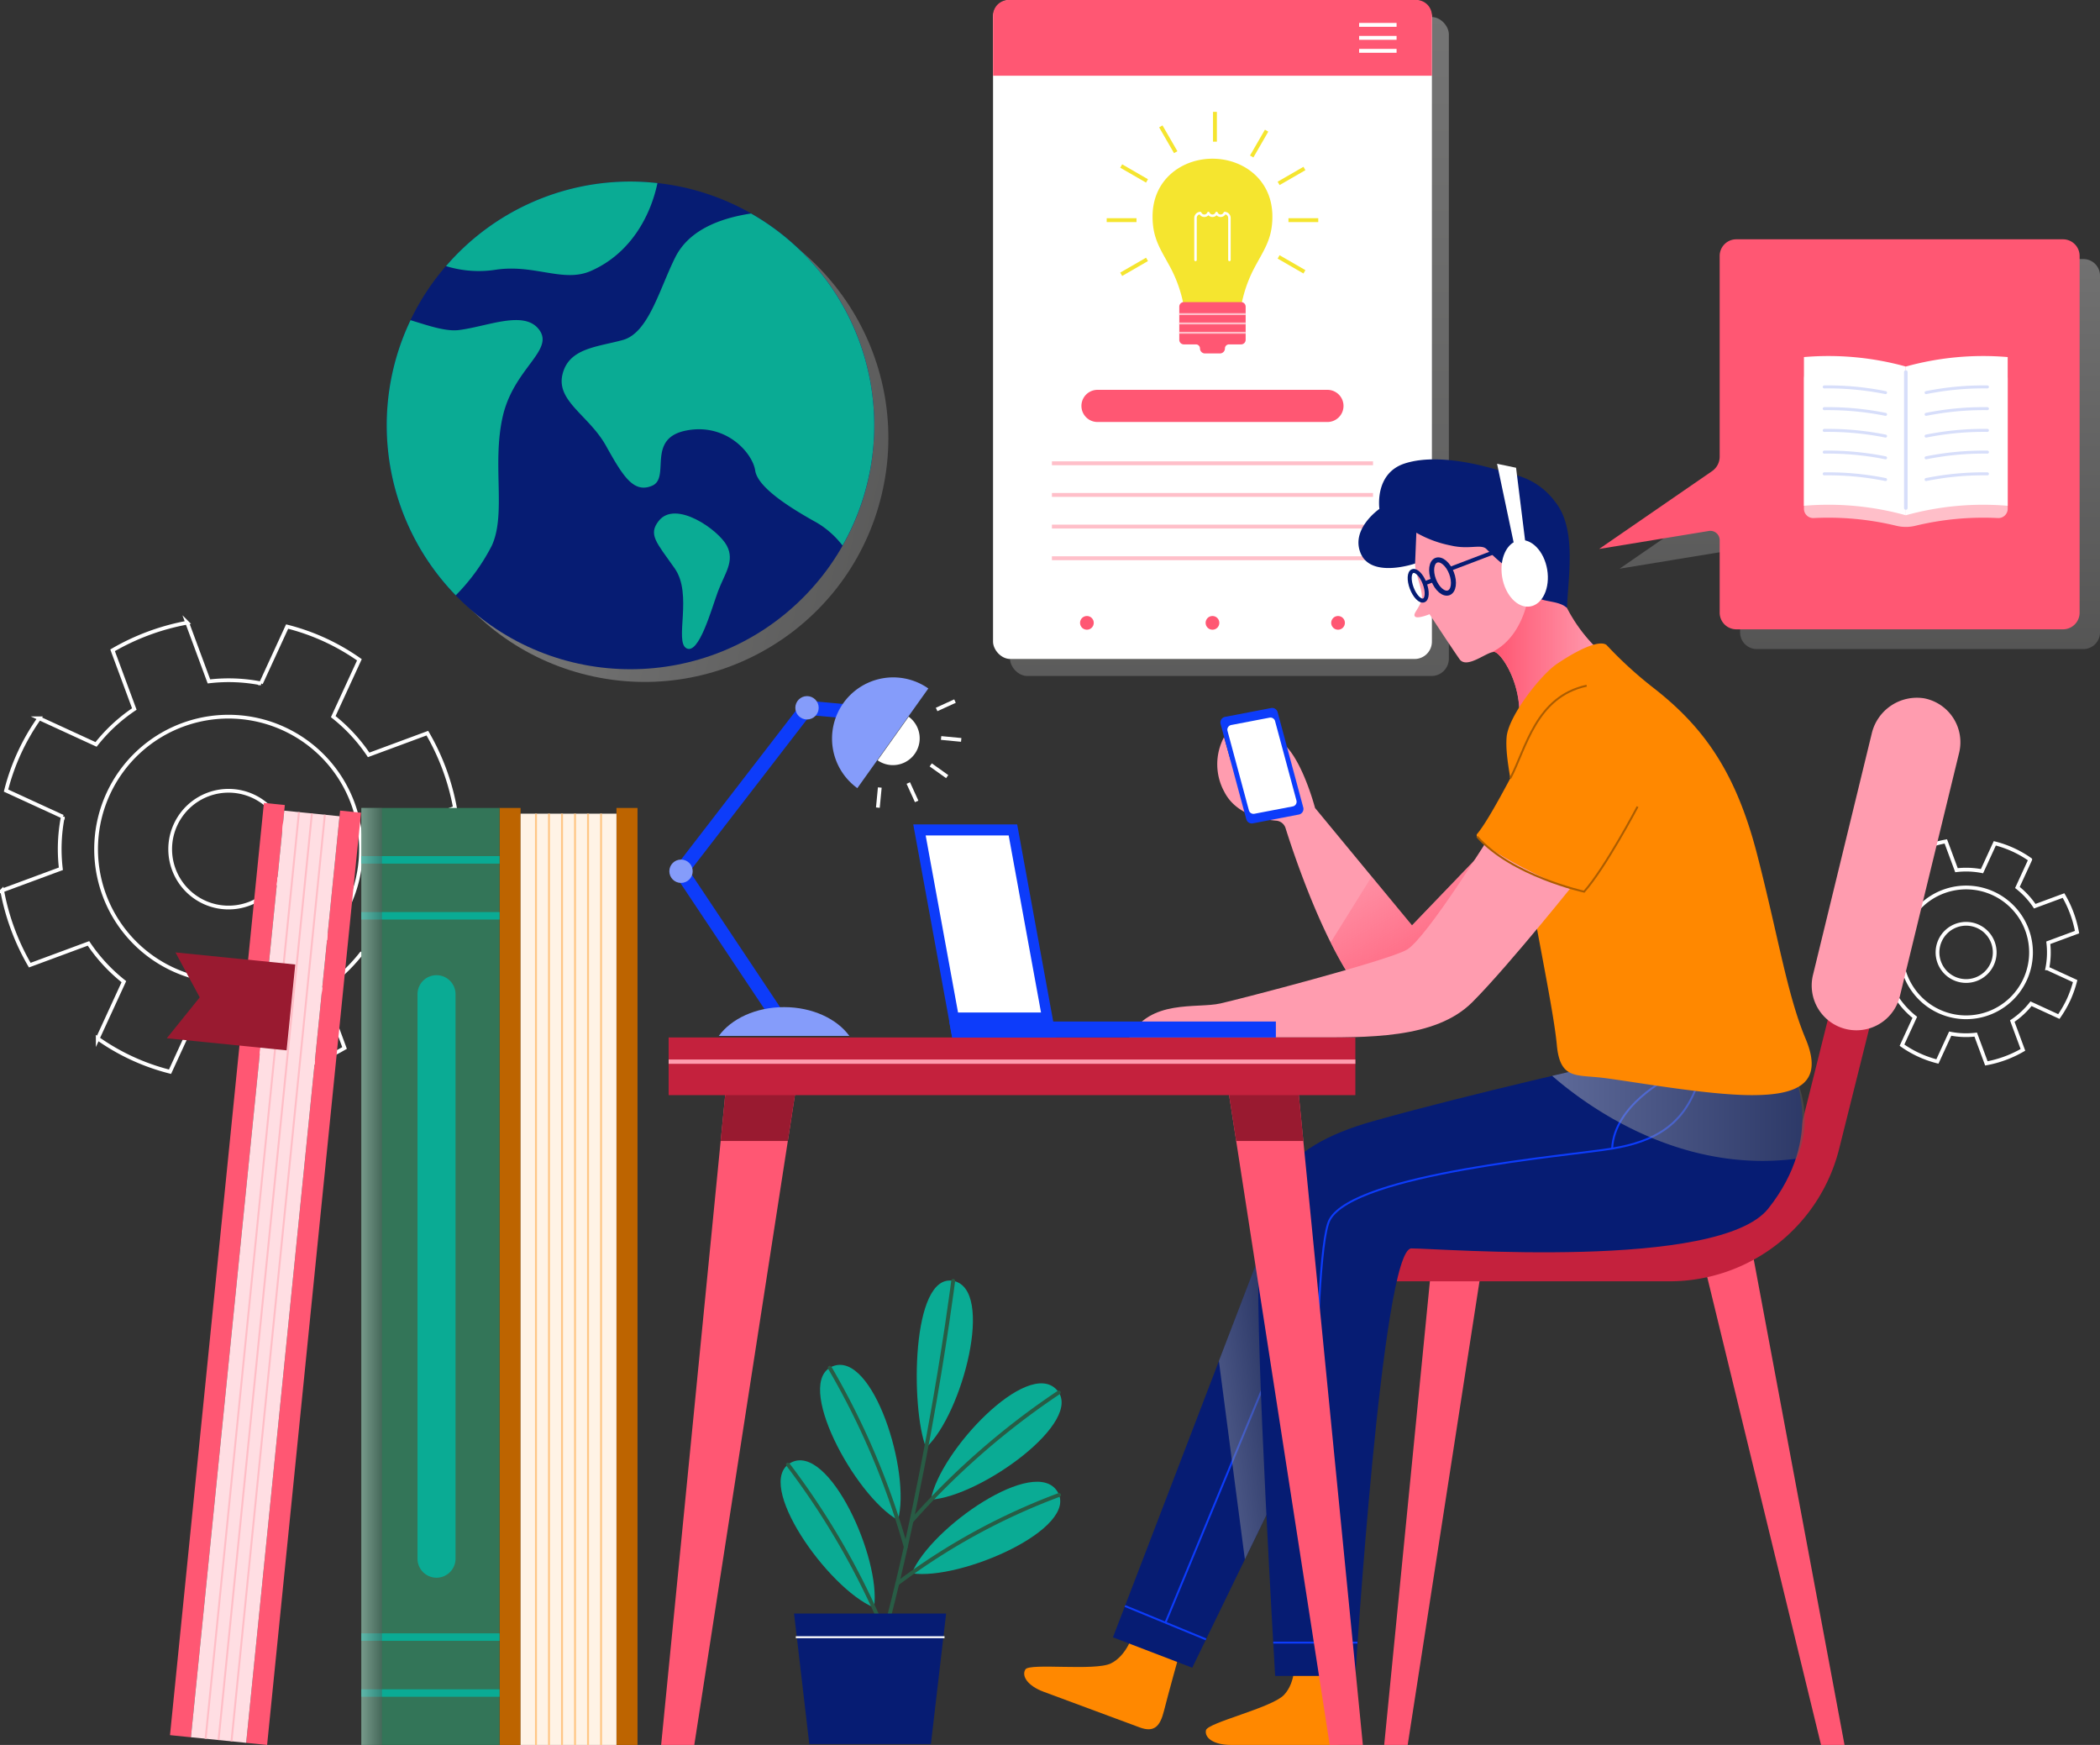 <svg xmlns="http://www.w3.org/2000/svg" xmlns:xlink="http://www.w3.org/1999/xlink" width="270.542" height="224.758" viewBox="0 0 270.542 224.758">
  <rect x="0" y="0" width="270.542" height="224.758" fill="#333333" stroke="none"/>
  <defs>
    <linearGradient id="linear-gradient" x1="0.5" y1="-0.204" x2="0.5" y2="1.542" gradientUnits="objectBoundingBox">
      <stop offset="0" stop-color="#c5c5c5"/>
      <stop offset="1" stop-color="#5b5b5a"/>
    </linearGradient>
    <linearGradient id="linear-gradient-2" x1="0.5" y1="-0.078" x2="0.5" y2="1.908" xlink:href="#linear-gradient"/>
    <linearGradient id="linear-gradient-3" x1="-0.247" y1="0.769" x2="0.484" y2="0.446" xlink:href="#linear-gradient"/>
    <linearGradient id="linear-gradient-4" x1="0" y1="0.5" x2="1" y2="0.5" xlink:href="#linear-gradient"/>
    <linearGradient id="linear-gradient-5" x1="0.758" y1="0.846" x2="0.129" y2="-0.08" gradientUnits="objectBoundingBox">
      <stop offset="0.044" stop-color="#ff5773"/>
      <stop offset="1" stop-color="#ff5773" stop-opacity="0"/>
    </linearGradient>
    <linearGradient id="linear-gradient-6" x1="0" y1="0.5" x2="1" y2="0.5" xlink:href="#linear-gradient-5"/>
    <linearGradient id="linear-gradient-10" x1="0.5" y1="0.311" x2="0.5" y2="1.536" xlink:href="#linear-gradient"/>
  </defs>
  <g id="Group_3739" data-name="Group 3739" transform="translate(-381.649 -170.288)">
    <g id="Group_3690" data-name="Group 3690" transform="translate(620.649 278.669)">
      <path id="Path_6280" data-name="Path 6280" d="M590.574,266.141l3.707-1.372a14.607,14.607,0,0,0-1.743-4.71l-3.706,1.372a10.564,10.564,0,0,0-2.235-2.413l1.649-3.586a13.726,13.726,0,0,0-4.562-2.1l-1.649,3.586a10.62,10.62,0,0,0-3.288-.125l-1.372-3.707a14.637,14.637,0,0,0-4.71,1.743l1.372,3.707a10.563,10.563,0,0,0-2.413,2.235l-3.586-1.65a13.747,13.747,0,0,0-2.1,4.564l3.586,1.649a10.612,10.612,0,0,0-.125,3.286l-3.706,1.372a14.593,14.593,0,0,0,1.742,4.71l3.707-1.372a10.6,10.6,0,0,0,2.235,2.415l-1.65,3.586a13.709,13.709,0,0,0,4.564,2.1l1.649-3.586a10.537,10.537,0,0,0,3.286.125l1.372,3.707a14.6,14.6,0,0,0,4.71-1.743l-1.372-3.706a10.6,10.6,0,0,0,2.415-2.235l3.586,1.649a14.574,14.574,0,0,0,1.26-2.184,14.734,14.734,0,0,0,.839-2.378l-3.587-1.649A10.546,10.546,0,0,0,590.574,266.141Z" transform="translate(-565.695 -253.088)" fill="none" stroke="#fff" stroke-miterlimit="10" stroke-width="0.484"/>
      <path id="Path_6281" data-name="Path 6281" d="M581.15,266.735a3.685,3.685,0,1,1-1.809-4.887A3.685,3.685,0,0,1,581.15,266.735Z" transform="translate(-563.509 -250.902)" fill="none" stroke="#fff" stroke-miterlimit="10" stroke-width="0.484"/>
      <path id="Path_6282" data-name="Path 6282" d="M586.363,269.653a8.361,8.361,0,1,1-4.1-11.09A8.362,8.362,0,0,1,586.363,269.653Z" transform="translate(-564.473 -251.866)" fill="none" stroke="#fff" stroke-miterlimit="10" stroke-width="0.484"/>
    </g>
    <g id="Group_3691" data-name="Group 3691" transform="translate(381.924 250.495)">
      <path id="Path_6283" data-name="Path 6283" d="M426.947,257.359l7.565-2.8a29.809,29.809,0,0,0-3.557-9.611l-7.564,2.8a21.614,21.614,0,0,0-4.56-4.928L422.2,235.5a28.063,28.063,0,0,0-9.311-4.281l-3.366,7.318a21.631,21.631,0,0,0-6.707-.254l-2.8-7.564a29.8,29.8,0,0,0-9.612,3.557l2.8,7.564a21.614,21.614,0,0,0-4.928,4.56l-7.318-3.366a28.032,28.032,0,0,0-4.281,9.311l7.318,3.366a21.629,21.629,0,0,0-.254,6.707l-7.564,2.8a29.815,29.815,0,0,0,3.557,9.612l7.564-2.8a21.614,21.614,0,0,0,4.56,4.928l-3.366,7.318a28.035,28.035,0,0,0,9.311,4.281l3.366-7.318a21.588,21.588,0,0,0,6.707.253l2.8,7.565a29.8,29.8,0,0,0,9.612-3.557l-2.8-7.564a21.611,21.611,0,0,0,4.928-4.56l7.318,3.366a28.065,28.065,0,0,0,4.281-9.311l-7.318-3.366A21.592,21.592,0,0,0,426.947,257.359Z" transform="translate(-376.174 -230.721)" fill="none" stroke="#fff" stroke-miterlimit="10" stroke-width="0.484"/>
      <path id="Path_6284" data-name="Path 6284" d="M407.714,258.57a7.52,7.52,0,1,1-3.691-9.974A7.518,7.518,0,0,1,407.714,258.57Z" transform="translate(-371.712 -226.259)" fill="none" stroke="#fff" stroke-miterlimit="10" stroke-width="0.484"/>
      <path id="Path_6285" data-name="Path 6285" d="M418.351,264.524a17.063,17.063,0,1,1-8.374-22.632A17.062,17.062,0,0,1,418.351,264.524Z" transform="translate(-373.68 -228.227)" fill="none" stroke="#fff" stroke-miterlimit="10" stroke-width="0.484"/>
    </g>
    <g id="Group_3699" data-name="Group 3699" transform="translate(482.215 335.228)">
      <g id="Group_3698" data-name="Group 3698" transform="translate(0 0)">
        <path id="Path_6299" data-name="Path 6299" d="M470.912,319.516c-1.988-5.062-1.917-22.508,3.5-21.483S475.6,315.186,470.912,319.516Z" transform="translate(-452.179 -297.99)" fill="#0aab94"/>
        <path id="Path_6300" data-name="Path 6300" d="M476.054,298.024s-4.167,33.195-12.663,58.208" transform="translate(-453.821 -297.981)" fill="none" stroke="#285c45" stroke-linecap="round" stroke-linejoin="round" stroke-width="0.5"/>
        <g id="Group_3694" data-name="Group 3694" transform="translate(5.081 10.862)">
          <path id="Path_6301" data-name="Path 6301" d="M469.862,326.606c-5.6-3.155-13.517-17.854-8.369-19.823S471.577,320.464,469.862,326.606Z" transform="translate(-459.827 -306.613)" fill="#0aab94"/>
          <path id="Path_6302" data-name="Path 6302" d="M460.821,306.91A98.278,98.278,0,0,1,470.612,330" transform="translate(-459.569 -306.536)" fill="none" stroke="#285c45" stroke-linecap="round" stroke-linejoin="round" stroke-width="0.5"/>
        </g>
        <g id="Group_3695" data-name="Group 3695" transform="translate(0 23.158)">
          <path id="Path_6303" data-name="Path 6303" d="M467.826,335.339c-5.943-2.456-15.574-16.093-10.7-18.669S468.786,329.034,467.826,335.339Z" transform="translate(-455.794 -316.374)" fill="#0aab94"/>
          <path id="Path_6304" data-name="Path 6304" d="M456.544,316.81a98.279,98.279,0,0,1,12.505,21.745" transform="translate(-455.599 -316.261)" fill="none" stroke="#285c45" stroke-linecap="round" stroke-linejoin="round" stroke-width="0.5"/>
        </g>
        <g id="Group_3696" data-name="Group 3696" transform="translate(16.931 13.242)">
          <path id="Path_6305" data-name="Path 6305" d="M471.161,323.483c6.418-.388,19.964-10.146,16.195-14.168S472.306,317.208,471.161,323.483Z" transform="translate(-468.735 -308.503)" fill="#0aab94"/>
          <path id="Path_6306" data-name="Path 6306" d="M488.139,309.436a98.326,98.326,0,0,0-18.9,16.488" transform="translate(-469.235 -308.26)" fill="none" stroke="#285c45" stroke-linecap="round" stroke-linejoin="round" stroke-width="0.5"/>
        </g>
        <g id="Group_3697" data-name="Group 3697" transform="translate(15.026 25.917)">
          <path id="Path_6307" data-name="Path 6307" d="M469.208,330.361c6.36.95,21.631-5.794,18.776-10.509S471.626,324.461,469.208,330.361Z" transform="translate(-467.337 -318.565)" fill="#0aab94"/>
          <path id="Path_6308" data-name="Path 6308" d="M488.571,319.917a82.516,82.516,0,0,0-20.848,11.425" transform="translate(-467.723 -318.214)" fill="none" stroke="#285c45" stroke-linecap="round" stroke-linejoin="round" stroke-width="0.5"/>
        </g>
      </g>
      <path id="Path_6309" data-name="Path 6309" d="M474.8,348.853H459.132l-1.963-16.811H476.76Z" transform="translate(-455.437 -289.149)" fill="#061c73"/>
      <line id="Line_128" data-name="Line 128" x2="19.158" transform="translate(1.959 45.941)" fill="none" stroke="#fff" stroke-miterlimit="10" stroke-width="0.25"/>
    </g>
    <g id="Group_3701" data-name="Group 3701" transform="translate(558.044 260.135)">
      <path id="Path_6310" data-name="Path 6310" d="M523.578,296.747l-6.051,61.383h3.026l9.508-61.383Z" transform="translate(-515.596 -223.219)" fill="#ff5773"/>
      <path id="Path_6311" data-name="Path 6311" d="M556.3,294.5l12.01,64.215h-3.026L550.348,297.33Z" transform="translate(-507.075 -223.802)" fill="#ff5773"/>
      <g id="Group_3700" data-name="Group 3700" transform="translate(0 7.87)">
        <path id="Path_6312" data-name="Path 6312" d="M554.657,311.944h-35.94a2.723,2.723,0,1,1,0-5.445h35.94a17.089,17.089,0,0,0,16.6-12.965l11.711-46.847a2.723,2.723,0,1,1,5.283,1.32l-11.709,46.848A22.528,22.528,0,0,1,554.657,311.944Z" transform="translate(-515.994 -244.622)" fill="#c4213d"/>
      </g>
      <path id="Path_6313" data-name="Path 6313" d="M575.74,238.474a5.981,5.981,0,0,0-6.764,4.577l-7.553,31.024a5.762,5.762,0,0,0,5.59,7.16h0a5.763,5.763,0,0,0,5.59-4.365l7.632-31.341A5.764,5.764,0,0,0,575.74,238.474Z" transform="translate(-504.245 -238.374)" fill="#ff9caf"/>
    </g>
    <g id="Group_3707" data-name="Group 3707" transform="translate(587.666 201.111)">
      <path id="Path_6316" data-name="Path 6316" d="M601.35,193.534H559.267a2.144,2.144,0,0,0-2.144,2.144v25.856a2.261,2.261,0,0,1-.98,1.863L541.6,233.419l14.128-2.315a1.2,1.2,0,0,1,1.4,1.188v9.334a2.144,2.144,0,0,0,2.144,2.144H601.35a2.144,2.144,0,0,0,2.144-2.144V195.678A2.144,2.144,0,0,0,601.35,193.534Z" transform="translate(-538.968 -190.991)" opacity="0.46" fill="url(#linear-gradient)" style="mix-blend-mode: multiply;isolation: isolate"/>
      <path id="Path_6317" data-name="Path 6317" d="M599.264,191.515H557.181a2.144,2.144,0,0,0-2.144,2.145v25.855a2.265,2.265,0,0,1-.98,1.864L539.51,231.4l14.128-2.315a1.2,1.2,0,0,1,1.4,1.188v9.334a2.144,2.144,0,0,0,2.144,2.145h42.083a2.145,2.145,0,0,0,2.144-2.145V193.66A2.144,2.144,0,0,0,599.264,191.515Z" transform="translate(-539.51 -191.515)" fill="#ff5773"/>
      <path id="Path_6318" data-name="Path 6318" d="M573.287,206.051a37.5,37.5,0,0,0-11.723-1.222,1.188,1.188,0,0,0-1.108,1.192v16.768a1.2,1.2,0,0,0,1.273,1.189,37.358,37.358,0,0,1,10.649,1,5.188,5.188,0,0,0,2.408,0,37.359,37.359,0,0,1,10.649-1,1.2,1.2,0,0,0,1.273-1.189V206.02a1.188,1.188,0,0,0-1.108-1.192,37.5,37.5,0,0,0-11.723,1.222A1.168,1.168,0,0,1,573.287,206.051Z" transform="translate(-534.072 -188.073)" fill="#ffbfc9"/>
      <g id="Group_3706" data-name="Group 3706" transform="translate(26.383 15.032)">
        <g id="Group_3703" data-name="Group 3703">
          <path id="Path_6319" data-name="Path 6319" d="M573.582,223.963a37.39,37.39,0,0,0-13.126-1.221V203.586a37.361,37.361,0,0,1,13.126,1.221Z" transform="translate(-560.455 -203.449)" fill="#fff"/>
          <g id="Group_3702" data-name="Group 3702" transform="translate(2.615 3.98)">
            <path id="Path_6320" data-name="Path 6320" d="M562.531,206.613a37.34,37.34,0,0,1,7.9.733" transform="translate(-562.531 -206.609)" fill="none" stroke="#d7defa" stroke-linecap="round" stroke-linejoin="round" stroke-width="0.385"/>
            <path id="Path_6321" data-name="Path 6321" d="M562.531,208.835a37.338,37.338,0,0,1,7.9.734" transform="translate(-562.531 -206.032)" fill="none" stroke="#d7defa" stroke-linecap="round" stroke-linejoin="round" stroke-width="0.385"/>
            <path id="Path_6322" data-name="Path 6322" d="M562.531,211.057a37.422,37.422,0,0,1,7.9.734" transform="translate(-562.531 -205.455)" fill="none" stroke="#d7defa" stroke-linecap="round" stroke-linejoin="round" stroke-width="0.385"/>
            <path id="Path_6323" data-name="Path 6323" d="M562.531,213.279a37.422,37.422,0,0,1,7.9.734" transform="translate(-562.531 -204.878)" fill="none" stroke="#d7defa" stroke-linecap="round" stroke-linejoin="round" stroke-width="0.385"/>
            <path id="Path_6324" data-name="Path 6324" d="M562.531,215.5a37.422,37.422,0,0,1,7.9.734" transform="translate(-562.531 -204.301)" fill="none" stroke="#d7defa" stroke-linecap="round" stroke-linejoin="round" stroke-width="0.385"/>
          </g>
        </g>
        <g id="Group_3705" data-name="Group 3705" transform="translate(13.126)">
          <path id="Path_6325" data-name="Path 6325" d="M570.876,223.963A37.39,37.39,0,0,1,584,222.743V203.586a37.361,37.361,0,0,0-13.127,1.221Z" transform="translate(-570.876 -203.449)" fill="#fff"/>
          <g id="Group_3704" data-name="Group 3704" transform="translate(2.615 3.98)">
            <path id="Path_6326" data-name="Path 6326" d="M580.849,206.613a37.34,37.34,0,0,0-7.9.733" transform="translate(-572.952 -206.609)" fill="none" stroke="#d7defa" stroke-linecap="round" stroke-linejoin="round" stroke-width="0.385"/>
            <path id="Path_6327" data-name="Path 6327" d="M580.849,208.835a37.338,37.338,0,0,0-7.9.734" transform="translate(-572.952 -206.032)" fill="none" stroke="#d7defa" stroke-linecap="round" stroke-linejoin="round" stroke-width="0.385"/>
            <path id="Path_6328" data-name="Path 6328" d="M580.849,211.057a37.422,37.422,0,0,0-7.9.734" transform="translate(-572.952 -205.455)" fill="none" stroke="#d7defa" stroke-linecap="round" stroke-linejoin="round" stroke-width="0.385"/>
            <path id="Path_6329" data-name="Path 6329" d="M580.849,213.279a37.422,37.422,0,0,0-7.9.734" transform="translate(-572.952 -204.878)" fill="none" stroke="#d7defa" stroke-linecap="round" stroke-linejoin="round" stroke-width="0.385"/>
            <path id="Path_6330" data-name="Path 6330" d="M580.849,215.5a37.422,37.422,0,0,0-7.9.734" transform="translate(-572.952 -204.301)" fill="none" stroke="#d7defa" stroke-linecap="round" stroke-linejoin="round" stroke-width="0.385"/>
          </g>
        </g>
      </g>
      <line id="Line_129" data-name="Line 129" y2="17.517" transform="translate(39.509 17.095)" fill="none" stroke="#d7defa" stroke-linecap="round" stroke-linejoin="round" stroke-width="0.456"/>
    </g>
    <g id="Group_3716" data-name="Group 3716" transform="translate(509.581 170.288)">
      <rect id="Rectangle_17452" data-name="Rectangle 17452" width="56.54" height="84.881" rx="2.23" transform="translate(2.185 2.19)" opacity="0.46" fill="url(#linear-gradient-2)" style="mix-blend-mode: multiply;isolation: isolate"/>
      <rect id="Rectangle_17453" data-name="Rectangle 17453" width="56.54" height="84.881" rx="2.23" fill="#fff"/>
      <path id="Rectangle_17454" data-name="Rectangle 17454" d="M2.018,0h52.5A2.018,2.018,0,0,1,56.54,2.018V9.751a0,0,0,0,1,0,0H0a0,0,0,0,1,0,0V2.018A2.018,2.018,0,0,1,2.018,0Z" fill="#ff5773"/>
      <g id="Group_3708" data-name="Group 3708" transform="translate(47.163 3.204)">
        <line id="Line_130" data-name="Line 130" x2="4.826" fill="none" stroke="#fff" stroke-miterlimit="10" stroke-width="0.5"/>
        <line id="Line_131" data-name="Line 131" x2="4.826" transform="translate(0 1.672)" fill="none" stroke="#fff" stroke-miterlimit="10" stroke-width="0.5"/>
        <line id="Line_132" data-name="Line 132" x2="4.826" transform="translate(0 3.344)" fill="none" stroke="#fff" stroke-miterlimit="10" stroke-width="0.5"/>
      </g>
      <g id="Group_3709" data-name="Group 3709" transform="translate(11.209 79.343)">
        <circle id="Ellipse_610" data-name="Ellipse 610" cx="0.884" cy="0.884" r="0.884" fill="#ff5773"/>
        <circle id="Ellipse_611" data-name="Ellipse 611" cx="0.884" cy="0.884" r="0.884" transform="translate(16.177)" fill="#ff5773"/>
        <circle id="Ellipse_612" data-name="Ellipse 612" cx="0.884" cy="0.884" r="0.884" transform="translate(32.354)" fill="#ff5773"/>
      </g>
      <g id="Group_3714" data-name="Group 3714" transform="translate(14.642 14.409)">
        <g id="Group_3711" data-name="Group 3711" transform="translate(5.91 6.032)">
          <path id="Path_6331" data-name="Path 6331" d="M497.846,202.19h7.415a17.2,17.2,0,0,1,1.566-4.62c1.3-2.5,2.446-3.859,2.446-6.849,0-4.784-3.805-7.448-7.719-7.448s-7.719,2.664-7.719,7.448c0,2.989,1.141,4.348,2.446,6.849A17.242,17.242,0,0,1,497.846,202.19Z" transform="translate(-493.835 -183.273)" fill="#f5e52f"/>
          <path id="Path_6332" data-name="Path 6332" d="M504.535,197.938h-7.383a.585.585,0,0,0-.584.586V202.8a.585.585,0,0,0,.584.584h1.562a.522.522,0,0,1,.521.521h0a.646.646,0,0,0,.646.646h1.923a.645.645,0,0,0,.646-.646h0a.522.522,0,0,1,.521-.521h1.562a.585.585,0,0,0,.586-.584v-4.279A.585.585,0,0,0,504.535,197.938Z" transform="translate(-493.126 -179.466)" fill="#ff5773"/>
          <g id="Group_3710" data-name="Group 3710" transform="translate(3.442 20.019)">
            <line id="Line_133" data-name="Line 133" x2="8.553" fill="none" stroke="#ffbfc9" stroke-miterlimit="10" stroke-width="0.25"/>
            <line id="Line_134" data-name="Line 134" x2="8.553" transform="translate(0 1.201)" fill="none" stroke="#ffbfc9" stroke-miterlimit="10" stroke-width="0.25"/>
            <line id="Line_135" data-name="Line 135" x2="8.553" transform="translate(0 2.403)" fill="none" stroke="#ffbfc9" stroke-miterlimit="10" stroke-width="0.25"/>
          </g>
          <path id="Path_6333" data-name="Path 6333" d="M498.228,194.87V189.5a.643.643,0,0,1,.61-.671.568.568,0,0,0,1.05,0,.568.568,0,0,0,1.051,0,.568.568,0,0,0,1.05,0,.643.643,0,0,1,.608.671v5.37" transform="translate(-492.694 -181.831)" fill="none" stroke="#fff" stroke-linecap="round" stroke-linejoin="round" stroke-width="0.321"/>
        </g>
        <g id="Group_3713" data-name="Group 3713">
          <line id="Line_136" data-name="Line 136" x2="3.839" transform="translate(23.417 13.947)" fill="none" stroke="#f5e52f" stroke-miterlimit="10" stroke-width="0.5"/>
          <g id="Group_3712" data-name="Group 3712">
            <line id="Line_137" data-name="Line 137" y2="3.839" transform="translate(13.947)" fill="none" stroke="#f5e52f" stroke-miterlimit="10" stroke-width="0.5"/>
            <line id="Line_138" data-name="Line 138" x2="1.92" y2="3.325" transform="translate(6.974 1.869)" fill="none" stroke="#f5e52f" stroke-miterlimit="10" stroke-width="0.5"/>
            <line id="Line_139" data-name="Line 139" x2="3.325" y2="1.92" transform="translate(1.869 6.974)" fill="none" stroke="#f5e52f" stroke-miterlimit="10" stroke-width="0.5"/>
            <line id="Line_140" data-name="Line 140" x2="3.325" y2="1.92" transform="translate(22.149 18.682)" fill="none" stroke="#f5e52f" stroke-miterlimit="10" stroke-width="0.5"/>
            <line id="Line_141" data-name="Line 141" x2="3.839" transform="translate(0 13.947)" fill="none" stroke="#f5e52f" stroke-miterlimit="10" stroke-width="0.5"/>
            <line id="Line_142" data-name="Line 142" y1="1.92" x2="3.325" transform="translate(1.869 19.001)" fill="none" stroke="#f5e52f" stroke-miterlimit="10" stroke-width="0.5"/>
            <line id="Line_143" data-name="Line 143" y1="1.92" x2="3.325" transform="translate(22.149 7.293)" fill="none" stroke="#f5e52f" stroke-miterlimit="10" stroke-width="0.5"/>
            <line id="Line_144" data-name="Line 144" y1="3.325" x2="1.92" transform="translate(18.682 2.421)" fill="none" stroke="#f5e52f" stroke-miterlimit="10" stroke-width="0.5"/>
          </g>
        </g>
      </g>
      <path id="Path_6334" data-name="Path 6334" d="M518.252,211.052h-29.62a2.072,2.072,0,0,1-2.072-2.071h0a2.073,2.073,0,0,1,2.072-2.072h29.62a2.072,2.072,0,0,1,2.072,2.072h0A2.071,2.071,0,0,1,518.252,211.052Z" transform="translate(-475.172 -156.696)" fill="#ff5773"/>
      <g id="Group_3715" data-name="Group 3715" transform="translate(7.585 59.673)">
        <line id="Line_145" data-name="Line 145" x2="41.37" fill="none" stroke="#ffbfc9" stroke-miterlimit="10" stroke-width="0.5"/>
        <line id="Line_146" data-name="Line 146" x2="41.37" transform="translate(0 4.077)" fill="none" stroke="#ffbfc9" stroke-miterlimit="10" stroke-width="0.5"/>
        <line id="Line_147" data-name="Line 147" x2="41.37" transform="translate(0 8.153)" fill="none" stroke="#ffbfc9" stroke-miterlimit="10" stroke-width="0.5"/>
        <line id="Line_148" data-name="Line 148" x2="41.37" transform="translate(0 12.23)" fill="none" stroke="#ffbfc9" stroke-miterlimit="10" stroke-width="0.5"/>
      </g>
    </g>
    <g id="Group_3719" data-name="Group 3719" transform="translate(513.594 229.459)">
      <path id="Path_6335" data-name="Path 6335" d="M517.178,336.71s.491,5.9.718,7.943-.189,3.1-2.193,3.1H502.5c-2.193,0-3.409-.908-3.2-1.891s8.455-2.877,10.044-4.54c1.626-1.7,1.36-4.614,1.36-4.614Z" transform="translate(-475.882 -182.167)" fill="#f80"/>
      <path id="Path_6336" data-name="Path 6336" d="M500.806,336.333s-1.591,5.7-2.088,7.7-1.256,2.842-3.135,2.145l-12.375-4.591c-2.057-.762-2.881-2.036-2.342-2.885s8.928.244,11-.762c2.116-1.03,2.881-3.853,2.881-3.853Z" transform="translate(-480.705 -182.849)" fill="#f80"/>
      <path id="Path_6337" data-name="Path 6337" d="M500,349.485l17.757-36.535-7.32-21.217L489.784,345.57Z" transform="translate(-478.348 -193.844)" fill="#061c73"/>
      <line id="Line_149" data-name="Line 149" y1="33.485" x2="13.881" transform="translate(18.203 116.354)" fill="none" stroke="#0d3cfa" stroke-miterlimit="10" stroke-width="0.25"/>
      <path id="Path_6338" data-name="Path 6338" d="M503.967,335.524l10.972-22.574-7.32-21.217-7,18.246Z" transform="translate(-475.535 -193.844)" opacity="0.46" fill="url(#linear-gradient-3)" style="mix-blend-mode: multiply;isolation: isolate"/>
      <line id="Line_150" data-name="Line 150" x2="10.438" y2="4.299" transform="translate(12.984 147.69)" fill="none" stroke="#0d3cfa" stroke-miterlimit="10" stroke-width="0.25"/>
      <path id="Path_6339" data-name="Path 6339" d="M573.535,276.971s4.237,8.193-3.177,17.549c-6.354,8.017-42.207,5.143-45.989,5.143s-7.215,55.067-7.215,55.067H506.821s-2.572-43.267-2.119-52.8,2.279-15.162,14.826-18.684c12.935-3.63,30.938-7.64,30.938-7.64Z" transform="translate(-474.489 -198.03)" fill="#061c73"/>
      <path id="Path_6340" data-name="Path 6340" d="M559.783,277.771c-1.815,5.447-5.6,7.564-11.043,8.472s-33.084,3.177-36.384,9.152c-2.518,4.56-1.857,54.48-1.857,54.48" transform="translate(-472.99 -197.469)" fill="none" stroke="#0d3cfa" stroke-miterlimit="10" stroke-width="0.25"/>
      <path id="Path_6341" data-name="Path 6341" d="M548.179,277.23s-7.1,3.537-7.337,9.154" transform="translate(-465.092 -197.609)" fill="none" stroke="#0d3cfa" stroke-miterlimit="10" stroke-width="0.25"/>
      <path id="Path_6342" data-name="Path 6342" d="M542.661,275.609s-3.241.722-7.953,1.828c4.206,3.673,16.281,12.681,31.506,10.664a13.023,13.023,0,0,0-.482-11.13Z" transform="translate(-466.685 -198.03)" opacity="0.46" fill="url(#linear-gradient-4)" style="mix-blend-mode: multiply;isolation: isolate"/>
      <path id="Path_6343" data-name="Path 6343" d="M508.05,253.182a1.374,1.374,0,0,1,1.2.965c1.452,4.614,8.171,24.706,15.068,24.706,9.984,0,17.927-14.522,17.927-14.522l-8.162-6.558-8.545,8.9-12.49-15.128s-2.032-7.779-5.03-8.85c-1.588-.567-.038,1.475.529,4.312,0,0-4.726-.123-6.372-1.593l-.854-2.988a7.408,7.408,0,0,0,.048,7.059C502.878,252.43,506.381,253.054,508.05,253.182Z" transform="translate(-475.576 -206.645)" fill="#ff9caf"/>
      <path id="Path_6344" data-name="Path 6344" d="M539.239,261.168l-8.162-6.558-8.545,8.9-5.2-6.3-5.28,8.489c2.668,5.337,5.942,9.985,9.258,9.985C531.3,275.69,539.239,261.168,539.239,261.168Z" transform="translate(-472.566 -203.482)" fill="url(#linear-gradient-5)"/>
      <path id="Path_6345" data-name="Path 6345" d="M521.185,226.821c.019,1.494,1.192,3.726.812,4.822s-1.134,1.665-.812,2.005,1.872-.3,1.872-.3,2.874,4.386,3.858,5.785,3.744-1.171,4.576-.907,3.29,3.763,3.139,8.368,2.042-6.061,10.4-8.443a20.276,20.276,0,0,1-4.274-5.6c-1.173-2.761-2.609-12.993-5.673-14.551-6.524-3.319-13.275-.955-15.619,2.109S521.185,226.821,521.185,226.821Z" transform="translate(-470.832 -213.405)" fill="#ff9caf"/>
      <g id="Group_3717" data-name="Group 3717" transform="translate(49.665 11.829)">
        <path id="Path_6346" data-name="Path 6346" d="M524.94,226c.441,1.158.28,2.294-.359,2.538s-1.514-.5-1.955-1.658-.281-2.3.358-2.538S524.5,224.839,524.94,226Z" transform="translate(-519.551 -223.182)" fill="none" stroke="#061c73" stroke-miterlimit="10" stroke-width="0.647"/>
        <path id="Path_6347" data-name="Path 6347" d="M522.057,227.023c.4,1.042.348,2.027-.11,2.2s-1.15-.53-1.547-1.572-.346-2.028.111-2.2S521.662,225.982,522.057,227.023Z" transform="translate(-520.134 -222.888)" fill="none" stroke="#061c73" stroke-miterlimit="10" stroke-width="0.519"/>
        <line id="Line_151" data-name="Line 151" y1="0.438" x2="1.151" transform="translate(1.924 3.696)" fill="none" stroke="#061c73" stroke-miterlimit="10" stroke-width="0.519"/>
        <line id="Line_152" data-name="Line 152" y1="2.299" x2="6.037" transform="translate(5.146)" fill="none" stroke="#061c73" stroke-miterlimit="10" stroke-width="0.519"/>
      </g>
      <path id="Path_6348" data-name="Path 6348" d="M542.492,235.69a20.276,20.276,0,0,1-4.274-5.6,33.18,33.18,0,0,1-1.131-3.939c-1.295-.379-2.6-.5-3.051.319-1.01,1.821-.64,1.237-.64,1.237s-.47,5.958-4.882,8.091h0a.792.792,0,0,1,.438-.034c.831.265,3.29,3.763,3.139,8.368S534.133,238.072,542.492,235.69Z" transform="translate(-468.293 -210.946)" fill="url(#linear-gradient-6)"/>
      <path id="Path_6349" data-name="Path 6349" d="M536.522,235.484c2.576-1.742,5.447-3.177,6.41-2.44a51.633,51.633,0,0,0,6.183,5.631c6.411,5.035,10.5,10.821,13.219,21.373s3.858,18.04,6.24,23.714-.907,7.262-6.92,7.262-16.3-1.928-19.553-2.27-5.182.113-5.579-4.2-2.547-14.3-4.138-23.827-2.556-13.128-2.329-15.828S534.47,236.871,536.522,235.484Z" transform="translate(-467.902 -209.133)" fill="#f80"/>
      <path id="Path_6350" data-name="Path 6350" d="M531.915,256.275c1.146,6.865,2.578,13.955,3.441,19,5.682-3.426,9.1-25.277,9.1-25.277l-12.63,5.75C531.856,255.928,531.885,256.093,531.915,256.275Z" transform="translate(-467.433 -204.679)" opacity="0.46" fill="url(#linear-gradient-4)" style="mix-blend-mode: multiply;isolation: isolate"/>
      <path id="Path_6351" data-name="Path 6351" d="M538.293,252.044s-8.547,13.833-11.092,15.269-21.464,6.341-24.011,6.915c-3.06.69-9.073-.613-11.74,4.378h22.92c7.772,0,16.509.227,21.274-4.538s14.069-16.452,14.069-16.452Z" transform="translate(-477.916 -204.148)" fill="#ff9caf"/>
      <line id="Line_153" data-name="Line 153" x2="10.849" transform="translate(32.084 152.407)" fill="none" stroke="#0d3cfa" stroke-miterlimit="10" stroke-width="0.25"/>
      <path id="Path_6352" data-name="Path 6352" d="M510.882,253.166l-5.925,1.135a.734.734,0,0,1-.849-.532L500.8,241.5a.737.737,0,0,1,.572-.914l5.925-1.136a.736.736,0,0,1,.849.532l3.3,12.266A.737.737,0,0,1,510.882,253.166Z" transform="translate(-475.494 -207.42)" fill="#0d3cfa"/>
      <path id="Path_6353" data-name="Path 6353" d="M509.909,251.866l-4.94.947a.616.616,0,0,1-.709-.443l-2.754-10.227a.612.612,0,0,1,.476-.762l4.94-.947a.615.615,0,0,1,.709.443l2.754,10.227A.613.613,0,0,1,509.909,251.866Z" transform="translate(-475.31 -207.166)" fill="#fff"/>
      <path id="Path_6354" data-name="Path 6354" d="M522.354,223.466a14.529,14.529,0,0,0,4.425,1.645c2.382.567,3.915-.228,4.6.453s2.269,2.325,3.12,2.44.227-2.327,1.645-1.873,2.213,3.007.795,4.652c.794,1.93,3.517,1.135,4.822,2.383.17-4.255,1.248-10.243-1.532-13.687a9.151,9.151,0,0,0-6.013-3.632s-8.111-3.028-13.389-1.289c-3.915,1.289-3.233,5.842-3.233,5.842s-3.8,2.61-2.383,5.787,6.978,1.248,6.978,1.248Z" transform="translate(-471.831 -214.02)" fill="#061c73"/>
      <g id="Group_3718" data-name="Group 3718" transform="translate(60.921 0.566)">
        <path id="Path_6355" data-name="Path 6355" d="M535.412,226.074c.393,2.354-.586,4.479-2.187,4.748s-3.22-1.423-3.614-3.778.586-4.479,2.188-4.747S535.018,223.72,535.412,226.074Z" transform="translate(-528.952 -212.444)" fill="#fff"/>
        <path id="Path_6356" data-name="Path 6356" d="M532.856,225.742l-1.362.228-2.424-11.5,2.448.512Z" transform="translate(-529.07 -214.469)" fill="#fff"/>
      </g>
      <path id="Path_6357" data-name="Path 6357" d="M535.438,241.229c-1.828,3.395-6.438,12.778-8.4,15.061-1.022,1.192,12.2,7.886,13.785,7.432s6.525-9.87,8.283-13.955a9.573,9.573,0,0,0-2.44-11.345C543.38,235.7,537.593,237.225,535.438,241.229Z" transform="translate(-468.69 -208.042)" fill="#f80"/>
      <path id="Path_6358" data-name="Path 6358" d="M547.7,249.531s-4.142,7.858-6.884,10.95c0,0-9.315-2.034-13.785-7.088" transform="translate(-468.678 -204.801)" fill="none" stroke="#ab5c00" stroke-miterlimit="10" stroke-width="0.25"/>
      <path id="Path_6359" data-name="Path 6359" d="M530.425,249.091c2.044-3.907,3.3-10.512,9.834-11.929" transform="translate(-467.797 -208.012)" fill="none" stroke="#ab5c00" stroke-miterlimit="10" stroke-width="0.25"/>
    </g>
    <g id="Group_3722" data-name="Group 3722" transform="translate(466.823 303.919)">
      <g id="Group_3720" data-name="Group 3720" transform="translate(0 4.48)">
        <path id="Path_6360" data-name="Path 6360" d="M452.116,276.69l-8.542,86.647h4.271l13.422-86.647Z" transform="translate(-443.574 -276.69)" fill="#ff5773"/>
        <path id="Path_6361" data-name="Path 6361" d="M510.449,276.69l8.542,86.647H514.72L501.3,276.69Z" transform="translate(-428.588 -276.69)" fill="#ff5773"/>
      </g>
      <g id="Group_3721" data-name="Group 3721" transform="translate(7.669 4.48)">
        <path id="Path_6362" data-name="Path 6362" d="M449.663,285.547h8.652l1.372-8.857h-9.151Z" transform="translate(-449.663 -276.69)" fill="#991a30"/>
        <path id="Path_6363" data-name="Path 6363" d="M510.449,276.69H501.3l1.372,8.857h8.652Z" transform="translate(-436.257 -276.69)" fill="#991a30"/>
      </g>
      <rect id="Rectangle_17455" data-name="Rectangle 17455" width="88.471" height="7.43" transform="translate(0.966)" fill="#c4213d"/>
      <line id="Line_154" data-name="Line 154" x2="88.471" transform="translate(0.966 3.118)" fill="none" stroke="#ff9caf" stroke-miterlimit="10" stroke-width="0.556"/>
    </g>
    <g id="Group_3723" data-name="Group 3723" transform="translate(499.304 276.478)">
      <path id="Path_6364" data-name="Path 6364" d="M482.749,251.349H469.361l5.019,27.44h13.388Z" transform="translate(-469.361 -251.349)" fill="#0d3cfa"/>
      <path id="Path_6365" data-name="Path 6365" d="M485.491,275.278H474.8l-4.169-22.8h10.694Z" transform="translate(-469.032 -251.054)" fill="#fff"/>
      <path id="Path_6366" data-name="Path 6366" d="M515.123,273.557H473.416l-.383-2.054h42.091Z" transform="translate(-468.408 -246.116)" fill="#0d3cfa"/>
    </g>
    <g id="Group_3727" data-name="Group 3727" transform="translate(467.879 256.518)">
      <g id="Group_3724" data-name="Group 3724" transform="translate(0.388 3.989)">
        <path id="Path_6367" data-name="Path 6367" d="M457.994,280.53l-13.273-19.9,16.934-21.964,6.708.61-.165,1.808-5.714-.52-15.529,20.142L459.5,279.524Z" transform="translate(-444.721 -238.669)" fill="#0d3cfa"/>
      </g>
      <path id="Path_6368" data-name="Path 6368" d="M449.473,273.738H466.29c-1.6-2.2-4.764-3.707-8.409-3.707S451.074,271.534,449.473,273.738Z" transform="translate(-443.099 -226.538)" fill="#859cfa"/>
      <g id="Group_3726" data-name="Group 3726" transform="translate(19.805 0)">
        <path id="Path_6369" data-name="Path 6369" d="M473.47,237.748a7.882,7.882,0,0,0-9.146,12.839Z" transform="translate(-459.908 -235.299)" fill="#859cfa"/>
        <path id="Path_6370" data-name="Path 6370" d="M469.714,240.333a3.448,3.448,0,0,1-4,5.617Z" transform="translate(-458.688 -234.248)" fill="#fff"/>
        <g id="Group_3725" data-name="Group 3725">
          <path id="Path_6371" data-name="Path 6371" d="M471.028,235.5" transform="translate(-457.308 -235.502)" fill="none" stroke="#fff" stroke-miterlimit="10" stroke-width="0.484"/>
          <line id="Line_155" data-name="Line 155" x1="0.248" y2="2.59" transform="translate(7.06 15.207)" fill="none" stroke="#fff" stroke-miterlimit="10" stroke-width="0.484"/>
          <line id="Line_156" data-name="Line 156" x2="1.08" y2="2.367" transform="translate(10.979 14.629)" fill="none" stroke="#fff" stroke-miterlimit="10" stroke-width="0.484"/>
          <path id="Path_6372" data-name="Path 6372" d="M460.136,237.418" transform="translate(-460.136 -235.005)" fill="none" stroke="#fff" stroke-miterlimit="10" stroke-width="0.484"/>
          <line id="Line_157" data-name="Line 157" x2="2.119" y2="1.509" transform="translate(13.871 12.294)" fill="none" stroke="#fff" stroke-miterlimit="10" stroke-width="0.484"/>
          <line id="Line_158" data-name="Line 158" x2="2.59" y2="0.248" transform="translate(15.207 8.826)" fill="none" stroke="#fff" stroke-miterlimit="10" stroke-width="0.484"/>
          <line id="Line_159" data-name="Line 159" y1="1.08" x2="2.367" transform="translate(14.629 4.074)" fill="none" stroke="#fff" stroke-miterlimit="10" stroke-width="0.484"/>
        </g>
      </g>
      <circle id="Ellipse_613" data-name="Ellipse 613" cx="1.505" cy="1.505" r="1.505" transform="translate(16.232 3.433)" fill="#859cfa"/>
      <circle id="Ellipse_614" data-name="Ellipse 614" cx="1.505" cy="1.505" r="1.505" transform="translate(0 24.486)" fill="#859cfa"/>
    </g>
    <g id="Group_3729" data-name="Group 3729" transform="translate(446.004 274.36)">
      <rect id="Rectangle_17456" data-name="Rectangle 17456" width="2.71" height="120.685" fill="#bd6400"/>
      <rect id="Rectangle_17457" data-name="Rectangle 17457" width="2.71" height="120.685" transform="translate(15.065)" fill="#bd6400"/>
      <rect id="Rectangle_17458" data-name="Rectangle 17458" width="12.355" height="119.955" transform="translate(15.065 120.685) rotate(180)" fill="#fff3e6"/>
      <g id="Group_3728" data-name="Group 3728" transform="translate(4.695 0.73)">
        <line id="Line_160" data-name="Line 160" y2="119.955" fill="none" stroke="#ffc685" stroke-miterlimit="10" stroke-width="0.25"/>
        <line id="Line_161" data-name="Line 161" y2="119.955" transform="translate(1.677)" fill="none" stroke="#ffc685" stroke-miterlimit="10" stroke-width="0.25"/>
        <line id="Line_162" data-name="Line 162" y2="119.955" transform="translate(3.354)" fill="none" stroke="#ffc685" stroke-miterlimit="10" stroke-width="0.25"/>
        <line id="Line_163" data-name="Line 163" y2="119.955" transform="translate(5.031)" fill="none" stroke="#ffc685" stroke-miterlimit="10" stroke-width="0.25"/>
        <line id="Line_164" data-name="Line 164" y2="119.955" transform="translate(6.708)" fill="none" stroke="#ffc685" stroke-miterlimit="10" stroke-width="0.25"/>
        <line id="Line_165" data-name="Line 165" y2="119.955" transform="translate(8.385)" fill="none" stroke="#ffc685" stroke-miterlimit="10" stroke-width="0.25"/>
      </g>
    </g>
    <g id="Group_3731" data-name="Group 3731" transform="translate(403.137 273.708)">
      <rect id="Rectangle_17459" data-name="Rectangle 17459" width="2.71" height="120.685" transform="translate(12.512 0) rotate(5.754)" fill="#ff5773"/>
      <rect id="Rectangle_17460" data-name="Rectangle 17460" width="2.71" height="120.685" transform="translate(22.327 0.989) rotate(5.754)" fill="#ff5773"/>
      <rect id="Rectangle_17461" data-name="Rectangle 17461" width="7.155" height="119.955" transform="translate(10.227 121.066) rotate(-174.246)" fill="#ffdee3"/>
      <g id="Group_3730" data-name="Group 3730" transform="translate(4.999 1.189)">
        <line id="Line_166" data-name="Line 166" x1="12.027" y2="119.351" fill="none" stroke="#ffbdc6" stroke-miterlimit="10" stroke-width="0.25"/>
        <line id="Line_167" data-name="Line 167" x1="12.028" y2="119.351" transform="translate(1.668 0.168)" fill="none" stroke="#ffbdc6" stroke-miterlimit="10" stroke-width="0.25"/>
        <line id="Line_168" data-name="Line 168" x1="12.027" y2="119.351" transform="translate(3.337 0.336)" fill="none" stroke="#ffbdc6" stroke-miterlimit="10" stroke-width="0.25"/>
      </g>
      <path id="Path_6373" data-name="Path 6373" d="M408.453,277.05l-15.439-1.556,4.245-5.267-3.13-5.791,15.439,1.556Z" transform="translate(-393.015 -245.18)" fill="#991a30"/>
    </g>
    <g id="Group_3735" data-name="Group 3735" transform="translate(428.2 274.36)">
      <rect id="Rectangle_17462" data-name="Rectangle 17462" width="17.804" height="120.685" fill="#337558"/>
      <g id="Group_3734" data-name="Group 3734" transform="translate(0 6.202)">
        <g id="Group_3732" data-name="Group 3732">
          <rect id="Rectangle_17463" data-name="Rectangle 17463" width="17.804" height="0.964" fill="#0aab94"/>
          <rect id="Rectangle_17464" data-name="Rectangle 17464" width="17.804" height="0.964" transform="translate(0 7.205)" fill="#0aab94"/>
        </g>
        <g id="Group_3733" data-name="Group 3733" transform="translate(0 100.111)">
          <rect id="Rectangle_17465" data-name="Rectangle 17465" width="17.804" height="0.964" fill="#0aab94"/>
          <rect id="Rectangle_17466" data-name="Rectangle 17466" width="17.804" height="0.964" transform="translate(0 7.205)" fill="#0aab94"/>
        </g>
      </g>
      <path id="Path_6374" data-name="Path 6374" d="M421.106,344.374h0a2.449,2.449,0,0,1-2.45-2.449V269.216a2.449,2.449,0,0,1,2.45-2.449h0a2.448,2.448,0,0,1,2.449,2.449v72.709A2.448,2.448,0,0,1,421.106,344.374Z" transform="translate(-411.42 -245.228)" fill="#0aab94"/>
      <rect id="Rectangle_17467" data-name="Rectangle 17467" width="2.661" height="120.685" opacity="0.46" fill="url(#linear-gradient-4)" style="mix-blend-mode: multiply;isolation: isolate"/>
      <rect id="Rectangle_17468" data-name="Rectangle 17468" width="1.965" height="120.685" transform="translate(15.839)" opacity="0.46" fill="url(#linear-gradient-4)" style="mix-blend-mode: multiply;isolation: isolate"/>
    </g>
    <g id="Group_3738" data-name="Group 3738" transform="translate(418.456 180.662)">
      <g id="Group_3736" data-name="Group 3736" transform="translate(8.385 8.207)" opacity="0.46" style="mix-blend-mode: multiply;isolation: isolate">
        <circle id="Ellipse_615" data-name="Ellipse 615" cx="31.408" cy="31.408" r="31.408" transform="translate(0 61.099) rotate(-76.572)" fill="url(#linear-gradient-10)"/>
      </g>
      <g id="Group_3737" data-name="Group 3737">
        <circle id="Ellipse_616" data-name="Ellipse 616" cx="31.408" cy="31.408" r="31.408" transform="translate(0 44.418) rotate(-45)" fill="#061c73"/>
        <path id="Path_6375" data-name="Path 6375" d="M457.8,188.877c-4.284.654-8.072,2.26-9.767,5.649-2.06,4.12-3.434,9.728-6.753,10.644s-6.981,1.03-7.782,4.464,3.434,5.264,5.608,9.155,3.548,6.181,5.952,5.151-.8-6.065,4.349-7.1,8.583,2.861,8.927,5.151,4.921,5.035,8.011,6.752a11.7,11.7,0,0,1,3.241,2.907A31.395,31.395,0,0,0,457.8,188.877Z" transform="translate(-397.848 -171.751)" fill="#0aab94"/>
        <path id="Path_6376" data-name="Path 6376" d="M443.448,220.515c2.174-2.777,7.706,1.159,8.775,3.174s-.288,3.616-1.136,5.906-2.45,8.164-4.052,7.325.839-6.944-1.525-10.3S442.075,222.271,443.448,220.515Z" transform="translate(-395.398 -163.786)" fill="#0aab94"/>
        <path id="Path_6377" data-name="Path 6377" d="M424.8,201.062c-1.726.215-4.071-.622-6.223-1.273a31.41,31.41,0,0,0,5.826,35.441,25.779,25.779,0,0,0,4.644-6.4c1.888-4.1,0-10.537,1.417-16.672s6.607-8.442,4.719-11.091S428.571,200.589,424.8,201.062Z" transform="translate(-402.495 -168.922)" fill="#0aab94"/>
        <path id="Path_6378" data-name="Path 6378" d="M445.338,185.609A31.331,31.331,0,0,0,421.571,196.5a14.323,14.323,0,0,0,6.487.456c4.955-.708,8.636,1.711,12.153.179,5.108-2.224,7.709-7.063,8.6-11.327A31.982,31.982,0,0,0,445.338,185.609Z" transform="translate(-400.92 -172.599)" fill="#0aab94"/>
      </g>
    </g>
  </g>
</svg>
